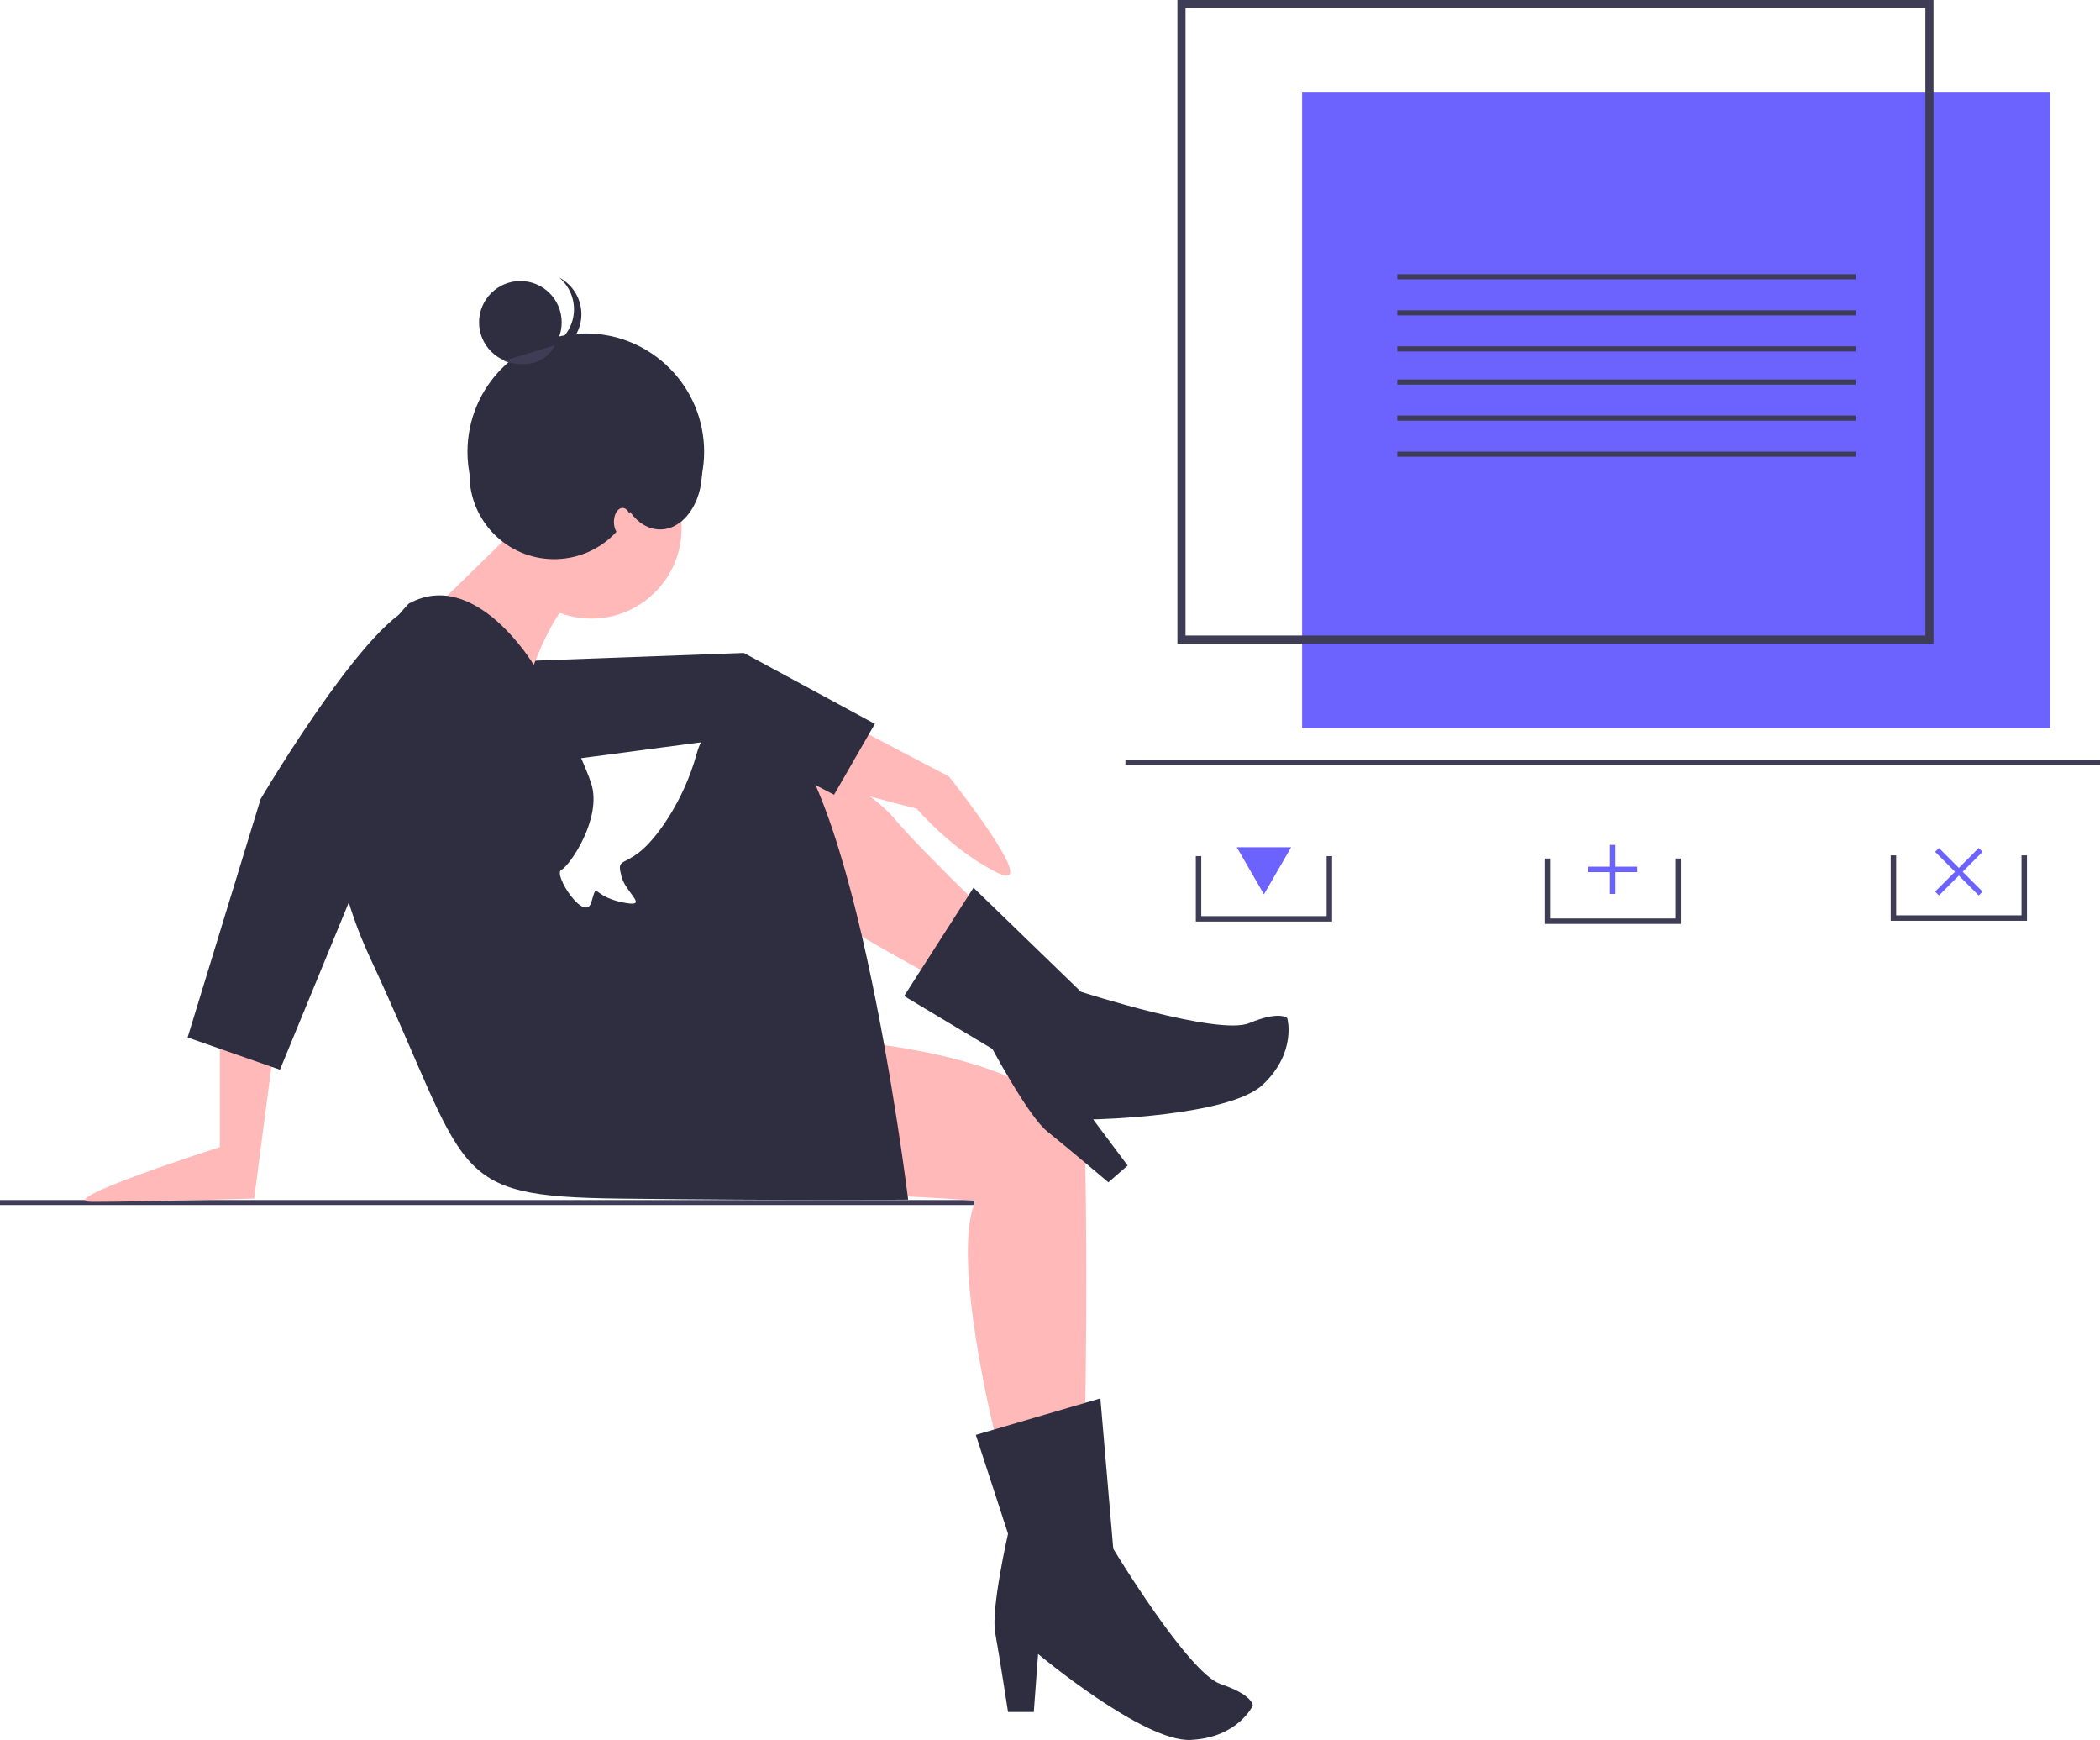 <svg xmlns="http://www.w3.org/2000/svg" id="b72ce2ac-ad56-4574-8404-703cfc0c8b8c" data-name="Layer 1" width="977.787" height="809.982" viewBox="0 0 977.787 809.982" src="https://42f2671d685f51e10fc6-b9fcecea3e50b3b59bdc28dead054ebc.ssl.cf5.rackcdn.com/illustrations/organized_content_25ww.svg" class="item__image" alt="Organized content"><title>organized_content</title><rect y="558.641" width="453.787" height="2.315" fill="#3f3d56"></rect><circle cx="272.755" cy="210.318" r="55.094" fill="#2f2e41"></circle><path d="M213.455,519.973v59s-79.349,25.5-59.5,25.5c24,0,75.5-1.5,75.5-1.5l9-69Z" transform="translate(-111.106 -45.009)" fill="#ffb9b9"></path><path d="M458.455,381.973s54,26,69,44,67,67,67,67l-20,22s-87-45-87-52-21,5-21,5Z" transform="translate(-111.106 -45.009)" fill="#ffb9b9"></path><path d="M500.455,378.973l52.5,27.5s43.628,54.823,23,45c-21-10-38-30-38-30S491.535,409.771,490.995,407.872,500.455,378.973,500.455,378.973Z" transform="translate(-111.106 -45.009)" fill="#ffb9b9"></path><polygon points="255.349 354.964 338.349 343.964 388.349 369.964 407.349 336.964 346.349 303.964 237.349 307.964 255.349 354.964" fill="#2f2e41"></polygon><path d="M480.455,527.973s135,2,136,59,0,111,0,111l-42,15s-21-84-9-109c0,0-30.5-2.5-52.5-2.5S480.455,527.973,480.455,527.973Z" transform="translate(-111.106 -45.009)" fill="#ffb9b9"></path><path d="M623.455,695.973l-58,17,15,46s-8,35-6,46,6,37,6,37h12l2-27s49,41,71,40,29-16,29-16,0-5-15-10-50-63-50-63Z" transform="translate(-111.106 -45.009)" fill="#2f2e41"></path><circle cx="275.349" cy="245.964" r="42" fill="#ffb9b9"></circle><path d="M351.455,290.973l-43,42,43,46s12-44,26-55Z" transform="translate(-111.106 -45.009)" fill="#ffb9b9"></path><path d="M301.455,325.973s-65,64-18,165,35,111,116,112,134.5.5,134.5.5-27.5-225.5-71.5-224.5c0,0-21-5-27,17s-19,40-27,46-10,3-8,11,14,15,0,12-11-10-14,0-18-13-14-15,19-24,14-40-26.833-55.444-26.833-55.444S332.455,308.973,301.455,325.973Z" transform="translate(-111.106 -45.009)" fill="#2f2e41"></path><path d="M326.455,390.973l-50,67-35,85-43-15,34-111s56-95,76-90S351.455,365.973,326.455,390.973Z" transform="translate(-111.106 -45.009)" fill="#2f2e41"></path><circle cx="242.292" cy="150.065" r="19.234" fill="#2f2e41"></circle><path d="M375.109,199.689a19.234,19.234,0,0,0-3.633-25.443,19.234,19.234,0,1,1-21.275,31.777A19.234,19.234,0,0,0,375.109,199.689Z" transform="translate(-111.106 -45.009)" fill="#2f2e41"></path><path d="M369.381,205.775S364.22,218.853,345.651,213.035Z" transform="translate(-111.106 -45.009)" fill="#3f3d56"></path><circle cx="258.014" cy="220.881" r="39.417" fill="#2f2e41"></circle><ellipse cx="307.349" cy="219.464" rx="19.5" ry="27" fill="#2f2e41"></ellipse><ellipse cx="289.849" cy="242.964" rx="4" ry="6.5" fill="#ffb9b9"></ellipse><path d="M564.386,458.251l-32.317,50.433,41.133,24.644s16.78,31.376,25.429,38.301,28.55,23.767,28.55,23.767l8.974-7.804-16.064-21.492s63.307-1.207,79.109-16.263,11.281-30.825,11.281-30.825-3.252-3.739-17.721,2.277-78.363-14.595-78.363-14.595Z" transform="translate(-111.106 -45.009)" fill="#2f2e41"></path><rect x="524" y="353.641" width="453.787" height="2.315" fill="#3f3d56"></rect><rect x="717.381" y="88.093" width="348.275" height="295.847" transform="translate(1671.931 427.023) rotate(-180)" fill="#6c63ff"></rect><path d="M1011.372,344.636H659.318V45.009h352.054ZM663.098,340.856h344.495V48.789H663.098Z" transform="translate(-111.106 -45.009)" fill="#3f3d56"></path><polygon points="620.23 429.003 556.787 429.003 556.787 398.551 559.325 398.551 559.325 426.465 617.692 426.465 617.692 398.551 620.23 398.551 620.23 429.003" fill="#3f3d56"></polygon><polygon points="575.855 394.401 588.509 416.315 601.162 394.401 575.855 394.401" fill="#6c63ff"></polygon><polygon points="782.643 430.1 719.2 430.1 719.2 399.648 721.738 399.648 721.738 427.563 780.105 427.563 780.105 399.648 782.643 399.648 782.643 430.1" fill="#3f3d56"></polygon><polygon points="762.341 403.454 752.191 403.454 752.191 393.304 749.653 393.304 749.653 403.454 739.502 403.454 739.502 405.992 749.653 405.992 749.653 416.143 752.191 416.143 752.191 405.992 762.341 405.992 762.341 403.454" fill="#6c63ff"></polygon><polygon points="943.787 428.646 880.345 428.646 880.345 398.193 882.882 398.193 882.882 426.108 941.25 426.108 941.25 398.193 943.787 398.193 943.787 428.646" fill="#3f3d56"></polygon><polygon points="923.114 396.553 921.32 394.758 912.066 404.012 902.812 394.758 901.018 396.553 910.272 405.806 901.018 415.06 902.812 416.854 912.066 407.601 921.32 416.854 923.114 415.06 913.86 405.806 923.114 396.553" fill="#6c63ff"></polygon><rect x="650.577" y="127.655" width="213.403" height="2.398" fill="#3f3d56"></rect><rect x="650.577" y="144.439" width="213.403" height="2.398" fill="#3f3d56"></rect><rect x="650.577" y="161.224" width="213.403" height="2.398" fill="#3f3d56"></rect><rect x="650.577" y="176.655" width="213.403" height="2.398" fill="#3f3d56"></rect><rect x="650.577" y="193.439" width="213.403" height="2.398" fill="#3f3d56"></rect><rect x="650.577" y="210.224" width="213.403" height="2.398" fill="#3f3d56"></rect></svg>
